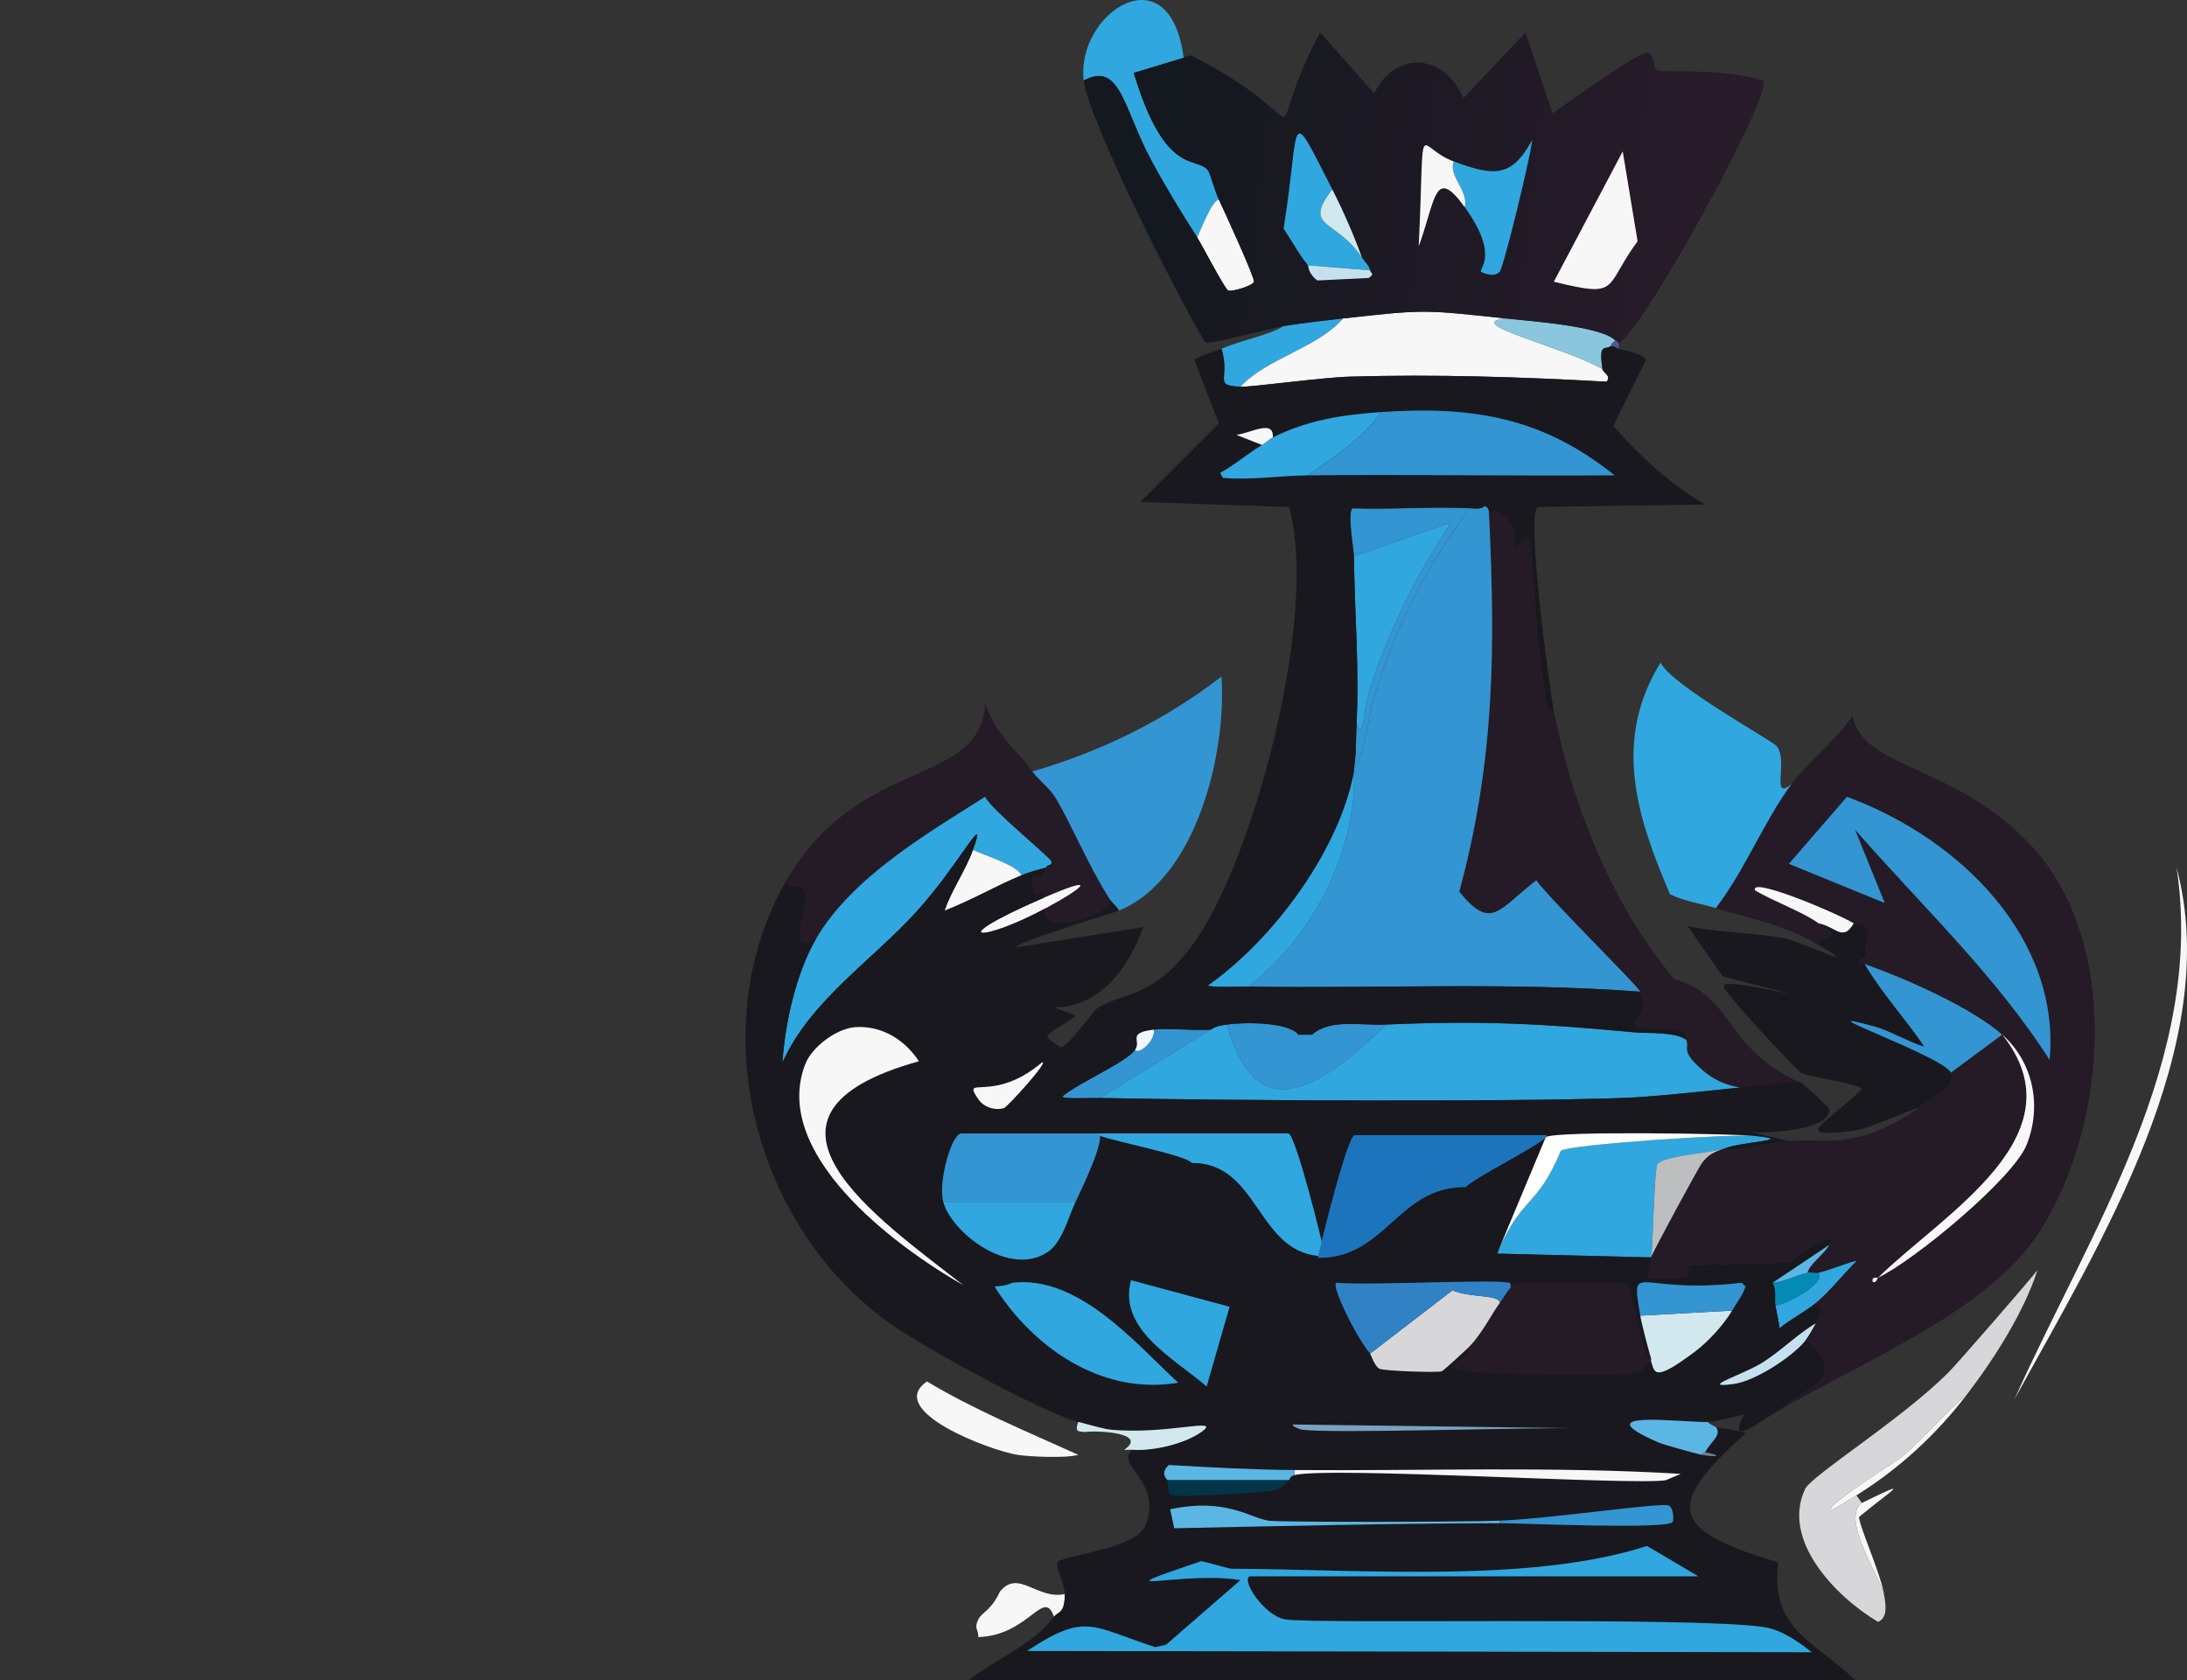 <?xml version="1.0" encoding="UTF-8"?>
<svg id="Layer_1" data-name="Layer 1" xmlns="http://www.w3.org/2000/svg" xmlns:xlink="http://www.w3.org/1999/xlink" viewBox="0 0 967 743.09"><rect x="0" y="0" width="967" height="743.09" fill="#333333" stroke="none"/>
  <defs>
    <style>
      .cls-1 {
        fill: #6c8097;
      }

      .cls-1, .cls-2, .cls-3, .cls-4, .cls-5, .cls-6, .cls-7, .cls-8, .cls-9, .cls-10, .cls-11, .cls-12, .cls-13, .cls-14, .cls-15, .cls-16, .cls-17, .cls-18, .cls-19, .cls-20, .cls-21 {
        stroke-width: 0px;
      }

      .cls-2 {
        fill: url(#linear-gradient);
      }

      .cls-3 {
        fill: #78a3c0;
      }

      .cls-4 {
        fill: #d7d7da;
      }

      .cls-5 {
        fill: #4c5a95;
      }

      .cls-6 {
        fill: #023547;
      }

      .cls-7 {
        fill: #8ac7de;
      }

      .cls-8 {
        fill: #1c75bc;
      }

      .cls-9 {
        fill: #f7f7f8;
      }

      .cls-10 {
        fill: #30a7df;
      }

      .cls-11 {
        fill: #3182c4;
      }

      .cls-12 {
        fill: #fff;
      }

      .cls-13 {
        fill: #f1f8fd;
      }

      .cls-14 {
        fill: #d2e8ef;
      }

      .cls-15 {
        fill: #18181e;
      }

      .cls-16 {
        fill: #5bb6e3;
      }

      .cls-17 {
        fill: #038bb6;
      }

      .cls-18 {
        fill: #241b27;
      }

      .cls-19 {
        fill: #3395d2;
      }

      .cls-20 {
        fill: #bcbec0;
      }

      .cls-21 {
        fill: #c5e1f0;
      }
    </style>
    <linearGradient id="linear-gradient" x1="514.61" y1="72.71" x2="754.34" y2="100.18" gradientUnits="userSpaceOnUse">
      <stop offset="0" stop-color="#14181f"/>
      <stop offset="1" stop-color="#281b2a"/>
    </linearGradient>
  </defs>
  <path class="cls-4" d="M869.82,616.6c-10.32,8.75-18.79,19.38-29.27,27.99-1.91,1.57-34.69,22.21-31.06,23.51,3.91-2.06,7.62-4.38,11.35-6.72l2.39,3.36c-8.86,6.49,5.76,29.35,9.56,39.18.78,4.35,2.47,11.42-2.39,13.43-19.04-11.34-42.86-36.3-32.26-58.77,2.84-6.02,42.29-30.52,63.32-51.49,4.25-4.24,37.5-42.61,39.42-45.34-5.86,18.29-18.8,38.8-31.06,54.85Z"/>
  <path class="cls-9" d="M962.4,383.75c20.86,78.33-33.83,166.17-71.68,235.08,33.69-75.02,84.46-150.18,71.68-235.08Z"/>
  <path class="cls-9" d="M820.84,661.37c-3.73,2.34-7.43,4.65-11.35,6.72-3.62-1.3,29.15-21.94,31.06-23.51,10.48-8.6,18.95-19.23,29.27-27.99-13.56,17.75-29.59,32.62-48.98,44.78Z"/>
  <path class="cls-9" d="M832.78,703.91c-3.79-9.83-18.42-32.69-9.56-39.18,22.92-11.13,13.99-6.37-1.19,6.16-.55,2.46,9.26,24.71,10.75,33.02Z"/>
  <path class="cls-18" d="M796.35,478.9c-9.13,2-18.39,3.5-27.01,2.11-5.91-.96-11.53-3.28-16.59-7.71-10.02-8.76-5.59-9.32-7.17-13.43-.51-1.33,1.49-2.55-2.99-4.48-36.57-1.04-10.19-2.41-17.32-16.79-1.47-2.97-40.17-41.06-45.99-49.25-17.02,13.24-19.92,22.35-34.05,5.03,15.8-58.39,15.97-107.74,13.14-167.35.86.32,1.71-1.79,2.99-1.12,12.32,6.42,7.19,14.87,8.36,15.67,2.28,1.56,4.48-7,6.57-2.8,2.18,19.84,3.87,58.45,8.36,75,.23.84,1.58.57,2.39.56,8.08,41.53,25.34,85.19,53.16,118.66,26.77,7.4,22.11,31.17,56.15,45.9Z"/>
  <path class="cls-15" d="M819.64,408.38c.33.2,4.73-.24,7.17,2.8-3.78,8.67,1.14,12.04-4.78,13.43-.48,2.39,2.32,1.56,2.39,1.68,7.55,12.83,17.88,24.08,26.28,36.38-.48.97-16.27-7.12-20.91-8.4-37.57-10.38,29.11,12.63,32.85,20.15,2.91,5.84-7.59,10.73-14.34,15.67-8.66,2.3-20.66,9.03-29.27,10.07-27.71,3.36-11.7-2.79,4.18-18.47-.35-2.36-23.6-5.3-26.88-7.28-2.21-1.33-30.46-31.62-34.05-37.5-.29-2.28,1.26-1.57,2.99-1.68,7.57-.5,55.48,11.64-3.58-3.36q-7.77-11.19-15.53-22.39c13.23,3.2,30.41,2.94,43.01,5.6,7.49,1.58,37.65,15.71,13.74,2.24,5.56-5.1,11.54-1.15,1.19-8.96,7.87,1.58,10.66,8.27,15.53,0Z"/>
  <path class="cls-18" d="M456.47,341.21c2.76,3.82,6.86,6.71,9.56,10.63,5.56,8.11,15.67,32.32,25.09,46.46-1.28,6.59-32.63,16.27-28.67,3.36,18.05-9.77,22.88-14.95-1.19-4.48,2.27-7.01-2.22-.77-3.58-1.68-.34-.23-1.43-7.51-1.19-7.84,1.75-2.46,3.3,4.41,5.97-3.92.56-1.73,3.09-.77,2.39-2.8-.65-1.88-26.83-23.11-29.27-28.55-26.24,16.61-58.95,35.81-74.66,62.69-13.63,8.42-3.1-15.09-4.78-20.71-1.21-4.05-7.39-.4-8.36-5.04,32.26-55.67,85.85-40.71,87.81-78.36,4.96,14.76,13.86,20.48,20.91,30.22Z"/>
  <path class="cls-10" d="M792.16,346.81c-12.49,17.03-20.47,37.88-33.45,54.85-6.69-2.08-13.97-2.96-20.31-6.16-14.82-34.55-25.38-68.03-4.18-102.43,5,10.13,49.44,34.5,51.37,36.94,5.36,6.78-2.99,24.45,6.57,16.79Z"/>
  <path class="cls-19" d="M494.7,402.78c-.64-1.61-2.66-3.09-3.58-4.48-9.42-14.14-19.52-38.35-25.09-46.46-2.69-3.93-6.8-6.82-9.56-10.63,30.91-9.01,58.65-22.77,83.62-41.98,2.32,32.7-10.56,89.27-45.4,103.55Z"/>
  <path class="cls-10" d="M523.37,25.53q-11.05,3.36-22.1,6.72c14.03,46.26,27.46,36.5,32.85,43.1.85,1.03,2.99,9.07,4.78,12.87-2.91.67-6.98,10.99-9.56,16.79-7.25-11.37-13.95-22.32-20.31-34.14-12.45-23.15-13.59-43.91-29.87-35.26-3.48-29.84,38.04-57.46,44.2-10.07Z"/>
  <path class="cls-19" d="M612.97,453.15c-25.73,24.69-56.9,49.63-70.48,0,7.31-1.06,27.08-1.26,31.66,4.48h5.97c8.21-7.18,20.94-3.95,32.85-4.48Z"/>
  <path class="cls-9" d="M476.78,643.46c-5.39,1.58-21.68.82-26.88,0-12.3-1.94-58.85-19.57-40.02-32.46,20.89,12.58,44.58,22.32,66.9,32.46Z"/>
  <path class="cls-10" d="M593.85,140.83c-11.29,13.12-33.77,17.63-45.4,30.22-12.42-.58-4.3-3.54-8.36-16.79,9.05-3.94,20.79-5.86,27.48-10.07,8.66-1.34,17.57-2.39,26.28-3.36Z"/>
  <path class="cls-19" d="M535.32,455.39q-24.49,15.12-48.98,30.23c-2.68-.06-16.01.52-16.72-.56,7.26-6.27,27.91-14.85,32.25-20.71,1.52,2.23,8.88-3.69,8.36-8.96,7.28-.84,17.33.62,25.09,0Z"/>
  <path class="cls-9" d="M470.81,705.03c0,8.85-2.93,7.62-4.78,10.07-4.46-13.14-11.03,8.23-33.45,8.96-.02-3.92-2.03-3.57,0-7.84,1.47-3.09,5.73-3.89,9.56-12.31,8.22-10.01,16.33,3.73,28.67,1.12Z"/>
  <path class="cls-19" d="M658.36,227.03c2.83,59.61,2.67,108.97-13.14,167.36,14.13,17.31,17.03,8.2,34.05-5.04,5.82,8.19,44.52,46.29,45.99,49.26-57.58-4.34-115.48-1.34-173.22-2.24,28.67-22.47,47.95-60.11,46.59-95.15.07-.36-.06-.75,0-1.12,4.46-4.77,6.07-21.71,8.36-29.67,8.81-30.54,23.3-59.87,43.01-85.64,2.34.12,5.28.53,6.57-1.12,2.48,1.56,1.61,3.29,1.79,3.36Z"/>
  <path class="cls-10" d="M762.3,508.01c-.07.03-.15.06-.22.08-4.93,1.68-26.13,2.98-29.2,6.71-1.53,1.86-2.08,39.1-2.83,41.34q-34.05-.84-68.1-1.68c.17-.4.33-.8.5-1.19,10.46-24.37,17.11-18.93,27.69-44.27,3.49-2.85,76.25-7.61,85.9-6.59,18.38,1.94-5.15,2.29-13.74,5.6Z"/>
  <path class="cls-9" d="M665.53,140.83c-19.4,2.29,25.73,12.47,43.01,22.39.26,1.77,4.16,2.91,1.79,5.6-37.72-2.1-75.72-3.33-113.49-2.24-12.48.36-43.75,4.69-48.38,4.48,11.63-12.6,34.1-17.1,45.4-30.22,36.33-4.03,35.44-3.88,71.68,0Z"/>
  <path class="cls-10" d="M462.44,383.75c-3.55.9-7.4,1.97-10.75,3.36-2.13-4.43-14.84-8.21-21.5-11.19,6.94-19.47-6.2,6.69-25.09,27.43-19.78,21.72-46.94,39.33-59.13,66.61,1.12-17.38,6.02-39.61,14.93-54.85,15.72-26.88,48.43-46.08,74.66-62.69,2.44,5.44,28.62,26.66,29.27,28.55.7,2.03-1.83,1.07-2.39,2.8Z"/>
  <path class="cls-10" d="M552.04,436.37c-2.72-.04-17.34.5-17.92-.56,29.64-20.9,58.26-60.5,64.51-94.59,1.36,35.04-17.92,72.69-46.59,95.15Z"/>
  <path class="cls-10" d="M599.83,319.94c1.24-24.48-.9-49.36-1.19-73.88q21.5-7.56,43.01-15.11c-15.87,24.15-28.71,49.97-37.03,77.24-1.3,4.25-1.75,20.45-4.78,11.75Z"/>
  <path class="cls-19" d="M650,224.79c-19.7,25.77-34.2,55.09-43.01,85.64-2.29,7.95-3.9,24.89-8.36,29.67,1.12-6.9.85-13.3,1.19-20.15,3.03,8.7,3.48-7.5,4.78-11.75,8.33-27.27,21.16-53.1,37.03-77.24q-21.5,7.56-43.01,15.11c-.04-3.09-3.04-19.65-.6-21.27,17.25.66,34.75-.9,51.97,0Z"/>
  <path class="cls-7" d="M714.51,150.91c-1.87.2-2.25,2.15-2.39,2.24-2.59,1.67-5.29-1.57-3.58,10.07-17.28-9.92-62.41-20.1-43.01-22.39,11.12,1.19,43.7,3.47,48.98,10.07Z"/>
  <path class="cls-9" d="M451.69,387.11c-11.5,4.78-22.36,11.2-34.05,15.67,3.07-9.16,9.33-17.86,12.54-26.87,6.66,2.99,19.37,6.77,21.5,11.19Z"/>
  <g>
    <path class="cls-10" d="M802.92,576.3c-4.95,3.99-11.17,7.15-16.13,11.19-.28-3.43-1.17-6.72-1.79-10.07,5.86-.93,22.38-9.86,19.11-14.55,6.33-1.57,16.44-5.84,16.72-5.04-5.31,5.22-12.38,14.01-17.92,18.47Z"/>
    <path class="cls-17" d="M799.33,562.86c1.38-.32,3.44.33,4.78,0,3.26,4.7-13.25,13.63-19.11,14.55-.51-2.74.65-6.2-1.19-10.07,5.61-.57,10.04-3.22,15.53-4.48Z"/>
  </g>
  <path class="cls-9" d="M462.44,401.66c-27.85,15.07-47.02,15.45-1.19-4.48,24.07-10.47,19.24-5.29,1.19,4.48Z"/>
  <path class="cls-10" d="M769.34,481.01c-17.5,1.82-39.25,4.17-51.84,4.61-52.55,1.82-175.2,1.17-231.16,0q24.49-15.11,48.98-30.23c2.54-1.64,4.3-1.82,7.17-2.24,13.58,49.63,44.75,24.69,70.48,0,40.86-1.81,68.25-.5,108.71,3.36,7.31.7,18.47-.35,23.9,3.36,1.58,4.11-2.85,4.67,7.17,13.43,5.06,4.43,10.68,6.75,16.59,7.71Z"/>
  <path class="cls-15" d="M470.81,705.03c0-4.57-4.67-12.69-2.98-14.56,9.64-3.86,34.8-5.97,38.82-16.23,7.45-19.02-14.08-26.54-5.97-33.02,9.16.63,22.88-2.51,30.46-7.84,9.98-7.01-15.58,1.48-40.62-1.12-2.57-.26-10.24-2.49-13.74-3.35-15.14-3.73-67.93-32.89-81.83-42.54-62.35-43.3-84.33-132.92-47.19-197.02.98,4.64,7.16.98,8.37,5.03,1.67,5.63-8.86,29.14,4.78,20.71-8.92,15.24-13.82,37.47-14.94,54.86,12.2-27.28,39.36-44.89,59.14-66.61,18.88-20.74,32.03-46.9,25.08-27.43-3.21,9.01-9.47,17.71-12.54,26.87,11.68-4.47,22.55-10.89,34.05-15.67,3.35-1.4,7.2-2.46,10.75-3.36-2.67,8.32-4.23,1.45-5.97,3.92-.24.33.85,7.6,1.19,7.83,1.37.92,5.86-5.33,3.58,1.68-45.82,19.93-26.65,19.55,1.2,4.48-3.96,12.92,27.39,3.23,28.67-3.36.93,1.39,2.95,2.87,3.58,4.48-3.52,1.44-46,13.95-45.39,16.23q28.07-4.48,56.15-8.95c-18.8,51.62-56.7,27.85-29.87,39.18-1.49,1.98-13.21,7.62-12.54,9.51.12.34,5.59,4.48,5.97,4.48,2.94,0,14.6-16.11,15.53-16.79,11.51-8.46,27.28-3.14,47.19-35.27,24.82-40.05,51-141.32,38.23-186.94q-32.86-1.12-65.71-2.24,17.32-17.35,34.65-34.7-5.38-14-10.76-27.99c.5-1.37,9.71-4.06,11.95-5.04,4.07,13.25-4.05,16.22,8.36,16.8,4.63.21,35.91-4.12,48.39-4.48,37.77-1.09,75.76.13,113.49,2.24,2.36-2.69-1.54-3.84-1.8-5.6-1.71-11.65,1-8.4,3.59-10.08,1.65-.4,2.28.69,3.58,1.12,2.65.87,11.51,2.19,11.95,5.04q-7.17,14.55-14.34,29.11c11.89,13.24,24.83,25.68,40.62,34.7q-37.03.56-74.07,1.12c-5.07,3.75,4.98,78.85,7.17,90.11-.81.01-2.16.28-2.39-.56-4.49-16.55-6.18-55.16-8.36-75-2.09-4.2-4.29,4.36-6.57,2.8-1.17-.8,3.96-9.25-8.36-15.67-1.28-.67-2.13,1.44-2.99,1.12-.19-.07.68-1.8-1.79-3.36-1.3,1.64-4.24,1.24-6.57,1.12-17.22-.9-34.72.66-51.97,0-2.44,1.62.56,18.17.6,21.27.29,24.52,2.43,49.4,1.19,73.88-.34,6.85-.07,13.25-1.19,20.15-.06.37.06.76,0,1.12-6.25,34.09-34.88,73.69-64.51,94.59.58,1.06,15.2.52,17.92.56,57.74.91,115.63-2.1,173.22,2.24,7.13,14.38-19.25,15.75,17.32,16.79,4.48,1.93,2.48,3.15,2.99,4.48-5.43-3.71-16.59-2.66-23.9-3.36-40.46-3.86-67.85-5.17-108.71-3.36-11.91.53-24.64-2.7-32.85,4.48h-5.97c-4.58-5.74-24.35-5.54-31.66-4.48-2.87.42-4.63.6-7.17,2.24-7.76.62-17.81-.84-25.09,0-12.34,1.44-5.29,4.82-8.36,8.96-4.34,5.86-24.99,14.44-32.25,20.71.71,1.08,14.04.5,16.72.56,55.96,1.17,178.61,1.82,231.16,0,12.59-.44,34.34-2.79,51.84-4.61,14.03-1.46,25.32-2.58,27.01-2.11.85.24,12.54,10.92,12.54,11.75,0,9.52-27.35,10.61-34.64,10.08l16.72,3.92c-8.27.69-19.87,4.6-28.67,3.36,8.59-3.31,32.12-3.66,13.74-5.6-9.55-1.01-87.4-2.26-92.44.47-.06.03-.1.06-.14.09-.02.04-.04.09-.05.13-10.54,25.22-10.73,25.66-20.96,50.17-.17.39-.33.79-.5,1.19q34.05.84,68.1,1.68c-.15.44,1.01,2.84-1.79,8.96,27.09,1.98,15.07-4.38,19.11-5.6q22.1-.56,44.2-1.12c2.43-2.54,21.86-16.29,17.32-7.84q-12.54,8.4-25.08,16.8c1.84,3.87.68,7.33,1.19,10.07.62,3.36,1.51,6.64,1.79,10.08,4.96-4.05,11.18-7.21,16.13-11.2,3.83,3.12,1.54,5.81,0,8.96-8.71,5.14-15.79,12.71-24.49,17.91-8.5,5.07-27.61,11.01-11.95,8.95,9.49-1.24,25.64-11.76,31.66-19.03,6.09,2.2,11.46,10.96,7.17,17.35-.12.18-.59.57-1.34,1.14-.17.13-.36.27-.56.41-.21.16-.44.33-.68.5-.12.09-.25.18-.38.27-.13.1-.26.19-.39.28-.58.41-1.21.86-1.9,1.33-.22.16-.46.32-.7.48-.94.66-1.97,1.36-3.04,2.09-.39.26-.77.52-1.17.79-.2.13-.39.27-.59.4-.3.21-.61.42-.92.62-.1.06-.19.12-.29.19-.3.21-.61.42-.91.62-.2.13-.4.26-.6.4-.52.34-1.04.69-1.56,1.04-.49.33-.99.66-1.48.99-.4.26-.8.53-1.19.79-.53.35-1.05.7-1.56,1.04-.46.3-.91.6-1.35.89-.32.21-.63.42-.94.62-.23.15-.45.3-.68.45-.29.19-.58.39-.87.58-.26.17-.52.34-.77.51-.27.18-.54.35-.79.52-1.08.71-2.01,1.33-2.75,1.82-.2.13-.39.26-.57.37h-.01c-.09.07-.17.13-.25.18-.08.05-.16.1-.23.15-.07.04-.13.09-.2.13-7.39,4.9-10.25,4-5.38-4.48-4.39,1.06-12.12,3.22-16.13,3.36-11.15.38-55.65-5.75-22.1,8.95,2.44,1.07,16.5,5.03,19.72,5.6,7.29,1.29,8.53.17,1.19-1.12,2.47-4.92,7.51-7.37,4.78-11.2,2.05.53,12.46,1.85,13.14,2.8-36.12,32.34-33.47,42.76,14.34,57.09-3.26,30.17,15.24,33.92,34.04,52.06h-391.84c12.19-9.67,28.18-15.44,37.63-27.99,1.85-2.45,4.79-1.22,4.78-10.07Z"/>
  <path class="cls-14" d="M500.67,641.22c-1.17-.08-2.45.18-3.58,0,10.58-7.35-10.87-8.7-17.92-7.84-.98-.61-4.53.91-2.39-4.48,3.5.86,11.16,3.09,13.74,3.36,25.04,2.6,50.6-5.89,40.62,1.12-7.58,5.33-21.31,8.47-30.46,7.84Z"/>
  <path class="cls-10" d="M728.25,683.76q11.35,6.72,22.7,13.43h-198.31c-4.05,1.45,6.18,17.29,15.53,19.03,11.91,2.21,178.93-1.31,211.45,3.36,8.15,1.17,15.33,6.37,21.5,11.19l-347.04-.56c26.07-17.14,28.14-11.04,56.75-1.68q2.39-.56,4.78-1.12,16.43-14.27,32.85-28.55c-26.24-4.25-65.79,8.04-17.32-8.4,3.46.73,12.46,3.35,13.14,3.36,59.08.31,132.78,6.48,183.97-10.07Z"/>
  <path class="cls-10" d="M484.93,501.29h84.82c3.3,1.2,14.75,47.23,16.13,54.29-30.16.28-28.65-41.47-58.81-41.19-3.3-4.06-45.32-11.56-42.13-13.1Z"/>
  <path class="cls-18" d="M730.04,600.92c.1.35-.11.78,0,1.12-3.1,2.03-2.94,4.66-7.77,5.6-3.97.77-80.06.96-80.64-2.8-.13-.88,10.22-7.68,7.17-8.4,6.44-6.18,11.08-15.95,14.34-20.15,1.73-2.23,2.82-4.68,4.78-6.72l1.79-2.24h50.17c3.64,10.89,6.18,32.93,10.15,33.58Z"/>
  <path class="cls-19" d="M578.32,210.24c11.45-8.33,24.36-16.19,32.26-27.99,41.14-2.8,71.65,2.53,103.34,27.99-45.19.36-90.41-.49-135.59,0Z"/>
  <path class="cls-9" d="M378.22,454.28c11.85-.81,22.18,5.93,28.07,15.11-84.98,23.69-18.56,69.21,19.71,99.07-31.34-17.84-85.27-58.75-69.89-97.95,2.93-7.46,13.75-15.66,22.1-16.23Z"/>
  <g>
    <path class="cls-10" d="M447.51,567.34c29.39-3.45,54.37,26.61,73.47,44.22-34.43,5.8-64.59-16.14-81.24-42.54,6.58-.42,7.37-1.63,7.77-1.68Z"/>
    <path class="cls-10" d="M500.08,566.22q21.8,5.88,43.6,11.75-5.08,17.63-10.15,35.26c-14.7-12.68-39.23-25.17-33.45-47.02Z"/>
  </g>
  <path class="cls-19" d="M475.59,531.52h-58.54c-2.23-8.34,3.21-29.01,7.77-30.22h60.93c3.47,1.97-7.89,25.51-10.15,30.22Z"/>
  <path class="cls-10" d="M475.59,531.52c-3.19,6.62-5.83,18.05-12.54,22.39-16.95,10.96-42.34-8.71-45.99-22.39h58.54Z"/>
  <path class="cls-4" d="M663.14,576.3c-3.26,4.2-7.89,13.97-14.34,20.15-1.46,1.4-10.6,9.87-11.35,10.07-2.4.65-25.24-.13-27.48-1.12-2.07-.92-3.93-6.41-4.18-6.72q18.22-13.99,36.44-27.99c8.02,3.47,20.95,1.74,20.91,5.6Z"/>
  <path class="cls-11" d="M667.92,569.58c-1.96,2.03-3.05,4.48-4.78,6.72.05-3.85-12.89-2.13-20.91-5.6q-18.22,13.99-36.44,27.99c-6.41-7.69-17.33-30.16-14.93-31.34,16.63,1.24,68.96-1.67,76.46,0,.89.2.61,1.48.6,2.24Z"/>
  <path class="cls-10" d="M610.58,182.25c-7.89,11.79-20.8,19.65-32.26,27.99-12.42.13-25.11,2.21-37.63,1.12l-1.19-2.24c6.57-3.49,12.15-8.58,18.52-12.31,1.24-.73,3.66-2.8,4.78-3.36,15.33-7.62,30.71-10.03,47.79-11.19Z"/>
  <g>
    <path class="cls-14" d="M765.88,579.65c-3.62,6.1-10.37,13.56-16.13,17.91-18.6,14.07-18.08,9.59-19.71,4.48-.11-.34.1-.77,0-1.12-1.3-4.44-4.13-15.15-4.78-19.03q20.31-1.12,40.62-2.24Z"/>
    <path class="cls-19" d="M765.88,579.65q-20.31,1.12-40.62,2.24c-4.24-25.45-1.97-9.03,44.8-14.55l1.79,1.68c-1.38,3.91-3.88,7.1-5.97,10.63Z"/>
  </g>
  <path class="cls-9" d="M572.35,652.42v-2.24c56.91.42,113.98-1.71,170.83,1.68-2.2.88-6.22,2.73-6.57,2.8-13.45,2.46-148.45-6.12-164.26-2.24Z"/>
  <path class="cls-16" d="M663.14,672.57v1.12c-48.02.12-95.96,1.25-143.95,2.24l-1.79-8.4c24.94-5.29,35.45,3.99,43.6,5.04,6.28.8,88.07.55,102.14,0Z"/>
  <path class="cls-19" d="M663.14,673.69v-1.12c22.78-.9,71.23-8.14,74.66-6.72,2.09.86,2.4,6.05,1.79,7.28-1.73,3.49-67.39.54-76.46.56Z"/>
  <path class="cls-16" d="M572.35,650.18v2.24c-2.27.56-2.23,2.19-2.39,2.24h-53.76c-.07-.33-3.6-2.84.6-6.72,18.43,1.07,37.09,2.1,55.55,2.24Z"/>
  <path class="cls-3" d="M571.75,630.03q64.21.84,128.42,1.68c-25.92-.5-112.94,2.54-124.84.56-.21-.04-4.51-1.48-3.58-2.24Z"/>
  <path class="cls-6" d="M569.96,654.66c-.39.11-2.92,3.56-6.57,4.48-4.21,1.06-43.38,3.21-45.4,2.24-1.79-.86-1.49-5.25-1.79-6.72h53.76Z"/>
  <path class="cls-9" d="M460.65,469.95c3.87-1.39-15.3,19.74-16.72,20.15-4.22,1.21-8.98-.46-11.35-3.92-7.79-11.35,6.17,2.28,28.07-16.23Z"/>
  <path class="cls-21" d="M802.92,585.25c-.93,1.89-3.6,6.42-4.78,7.84-6.03,7.27-22.17,17.78-31.66,19.03-15.66,2.06,3.44-3.88,11.95-8.96,8.7-5.2,15.78-12.77,24.49-17.91Z"/>
  <path class="cls-16" d="M808.89,550.55c-2.42,4.52-8.88,8.57-9.56,12.31-5.49,1.26-9.92,3.91-15.53,4.48q12.54-8.4,25.09-16.79Z"/>
  <path class="cls-9" d="M562.79,193.45c-1.12.55-3.54,2.63-4.78,3.36q-5.67-2.24-11.35-4.48c6.5-.84,16.67-7.01,16.13,1.12Z"/>
  <path class="cls-13" d="M510.23,455.4c.52,5.27-6.84,11.19-8.36,8.96,3.06-4.14-3.99-7.52,8.36-8.96Z"/>
  <g>
    <path class="cls-16" d="M755.13,628.91c.12.64,3.38,2.19,3.58,2.24,2.73,3.83-2.31,6.28-4.78,11.19-.04.07-1.32-.26-1.19,1.12-3.22-.57-17.28-4.53-19.71-5.6-33.56-14.7,10.95-8.57,22.1-8.96Z"/>
    <path class="cls-1" d="M752.74,643.46c-.13-1.38,1.16-1.05,1.19-1.12,7.34,1.29,6.1,2.41-1.19,1.12Z"/>
  </g>
  <path class="cls-9" d="M538.9,88.22c2.05,4.37,15.91,34.45,15.53,36.38-.34,1.72-9.52,4.46-11.35,3.92-1.36-.41-11.75-20.39-13.74-23.51,2.58-5.81,6.65-16.12,9.56-16.79Z"/>
  <g>
    <path class="cls-2" d="M715.71,152.03c-.55-1.57-1.14-1.06-1.19-1.12-5.28-6.61-37.86-8.89-48.98-10.07-36.24-3.88-35.35-4.03-71.68,0-8.72.97-17.63,2.01-26.28,3.36-5.52.86-32.49,8.27-34.64,7.28-12.74-20.88-51.76-98.74-53.76-115.86,16.27-8.65,17.42,12.11,29.87,35.26,6.36,11.83,13.05,22.78,20.31,34.14,1.99,3.12,12.38,23.1,13.74,23.51,1.83.55,11.01-2.2,11.35-3.92.38-1.93-13.48-32.01-15.53-36.38-1.79-3.81-3.93-11.84-4.78-12.87-5.39-6.6-18.82,3.16-32.85-43.1q11.05-3.36,22.1-6.72,1.49-.56,2.99-1.12c61.68,30.99,28.25,44.68,57.34-10.07q11.95,13.43,23.89,26.87c9.84-19.59,31.4-17.18,39.42,2.24q13.74-14.55,27.48-29.11,5.97,17.91,11.95,35.82c5.54-3.91,38.23-27.38,41.81-26.87,3.98.57,1.87,6.58,4.78,7.84,2.14.92,29.86-.94,46.59,4.48,4.63,4.95-51.47,108.09-63.91,116.42Z"/>
    <g>
      <path class="cls-5" d="M715.71,152.03c.18.51-.09,1.5,0,2.24-1.3-.43-1.93-1.53-3.58-1.12.14-.09.52-2.04,2.39-2.24.05.06.65-.45,1.19,1.12Z"/>
      <path class="cls-9" d="M717.5,66.95q3.29,19.87,6.57,39.74c-15.13,20.62-7.37,25.22-37.03,17.91q15.23-28.83,30.46-57.65Z"/>
      <path class="cls-10" d="M589.08,83.74c-13.42,17.4,1.68,12.94,13.14,30.22,1.08,1.62,3.19,3.65,3.58,5.6q-13.74-1.12-27.48-2.24c-4.16-5.16-7.14-10.78-10.75-16.23,7.61-47.65,1.45-56.72,21.5-17.35Z"/>
      <path class="cls-10" d="M647.61,91.58c1.99-7.09-7.4-13.81-4.78-20.15,17.69,6.42,25.44,7.41,34.64-9.52-.81,7.97-12.49,55.78-14.34,58.21-2.28,3-8.2.36-8.36,0-.65-1.42,8.05-7.53-7.17-28.55Z"/>
      <path class="cls-9" d="M642.83,71.43c-2.62,6.34,6.76,13.06,4.78,20.15-13.45-18.58-12.79-2.94-20.31,17.35,2.89-61.2-1.77-43.78,15.53-37.5Z"/>
      <path class="cls-14" d="M602.22,113.97c-11.46-17.28-26.56-12.82-13.14-30.22,4.92,9.66,9.45,20.07,13.14,30.22Z"/>
      <path class="cls-21" d="M605.8,119.57c.32,1.58,2.27,1.29-.6,3.36q-11.35.56-22.7,1.12c-4.08-2.95-3.93-6.41-4.18-6.72q13.74,1.12,27.48,2.24Z"/>
    </g>
  </g>
  <path class="cls-19" d="M885.35,457.64q-11.35,8.4-22.7,16.79c-3.75-7.52-70.43-30.53-32.85-20.15,4.63,1.28,20.43,9.36,20.91,8.4-8.4-12.31-18.73-23.55-26.28-36.38,17.76,6.29,47.32,19.21,60.93,31.34Z"/>
  <path class="cls-20" d="M762.08,508.09c-4.32,1.66-6.27,2.34-9.33,6.07-1.54,1.87-21.95,39.74-22.7,41.98.75-2.24,1.3-39.48,2.83-41.34,3.07-3.73,24.27-5.03,29.2-6.71Z"/>
  <path class="cls-18" d="M902.07,544.39c-24.19,38.22-85.9,60.1-125,85.36-.08.05-.16.1-.23.15.14-.1.3-.21.48-.32h.01c.18-.12.37-.25.57-.38,1.08-.72,2.58-1.71,4.31-2.85.29-.19.58-.39.87-.58.23-.15.45-.3.68-.45.31-.2.62-.41.94-.62,1.77-1.17,3.67-2.43,5.58-3.71.52-.35,1.04-.7,1.56-1.04.2-.14.4-.27.6-.4.3-.2.61-.41.91-.62.1-.07.19-.13.29-.19.31-.2.62-.41.92-.62.2-.13.39-.27.59-.4.4-.27.78-.53,1.17-.79,2.14-1.46,4.1-2.8,5.64-3.9.13-.09.26-.18.39-.28.38-.27.74-.53,1.06-.77.2-.14.39-.28.56-.41.75-.57,1.22-.96,1.34-1.14,4.29-6.39-1.08-15.15-7.17-17.35,1.18-1.41,3.85-5.94,4.78-7.83,1.54-3.15,3.83-5.84,0-8.96,5.54-4.46,12.61-13.25,17.92-18.47-.28-.8-10.4,3.47-16.73,5.04-1.33.33-3.4-.32-4.77,0,.67-3.74,7.13-7.79,9.55-12.32,4.54-8.45-14.89,5.3-17.32,7.84q-22.1.56-44.2,1.12c-4.04,1.22,7.98,7.58-19.11,5.6,2.8-6.12,1.64-8.52,1.79-8.96.75-2.24,21.16-40.11,22.7-41.98,3.06-3.73,5.01-4.41,9.33-6.07.07-.02.15-.05.22-.08,8.8,1.24,20.4-2.67,28.67-3.36,17.91-1.5,28.88,4.57,57.35-14.55,6.74-4.95,17.24-9.84,14.33-15.68q11.35-8.39,22.7-16.79c35.35,44.64-26.17,79.2-54.95,107.47-.21.2-2.83-.77-2.39,1.68,1.29,1.3,2.25-1.62,2.39-1.68,15.7-7.4,59.72-43.79,65.7-58.77,6.72-16.82,3.19-36.27-10.75-48.7-13.61-12.13-43.16-25.05-60.93-31.34-.07-.13-2.87.71-2.39-1.68,5.92-1.39,1-4.76,4.78-13.44-2.43-3.04-6.84-2.6-7.17-2.79-7.92-4.74-46.4-20.92-43.6-14.56,7.66,4.58,21.85,9.86,28.07,14.56,10.35,7.8,4.37,3.85-1.19,8.95-16.02-9.02-27.69-10.54-44.2-15.67,12.98-16.97,20.95-37.82,33.45-54.85,7.57-10.32,19.68-19.27,26.88-30.23,5.01,23.79,44.42,21.08,78.25,56.53,40.85,42.83,34.68,124.04,4.77,171.28Z"/>
  <path class="cls-19" d="M816.65,352.41c50.29,18.5,94.51,62.81,89.6,116.42-23.8-37.39-56.77-68.36-86.01-101.87q6.57,16.23,13.14,32.46-21.2-8.68-42.41-17.35,12.84-14.83,25.68-29.67Z"/>
  <path class="cls-9" d="M830.39,565.1c28.78-28.26,90.3-62.82,54.95-107.47,13.94,12.43,17.47,31.88,10.75,48.7-5.98,14.98-50,51.38-65.7,58.77Z"/>
  <path class="cls-9" d="M819.64,408.38c-4.87,8.27-7.66,1.58-15.53,0-6.23-4.7-20.41-9.97-28.07-14.55-2.8-6.37,35.68,9.82,43.6,14.55Z"/>
  <path class="cls-9" d="M830.39,565.1c-.13.06-1.09,2.98-2.39,1.68-.44-2.45,2.18-1.47,2.39-1.68Z"/>
  <path class="cls-12" d="M776.04,502.41c-9.65-1.02-82.41,3.74-85.9,6.59-10.58,25.34-17.23,19.9-27.69,44.27,10.23-24.51,10.42-24.95,20.96-50.17.08-.08.14-.15.19-.22,5.04-2.73,82.89-1.48,92.44-.47Z"/>
  <path class="cls-8" d="M683.6,502.88c-.05.07-.11.14-.19.22-3.96,4.16-32.37,18.33-35.3,21.95-30.17-.28-35.22,31.58-65.39,31.3.05-.25.11-.55.19-.89.3-1.44.82-3.68,1.48-6.45,3.65-15.14,11.77-45.97,14.46-46.95h84.82c.3.14.26.42-.07.82Z"/>
</svg>